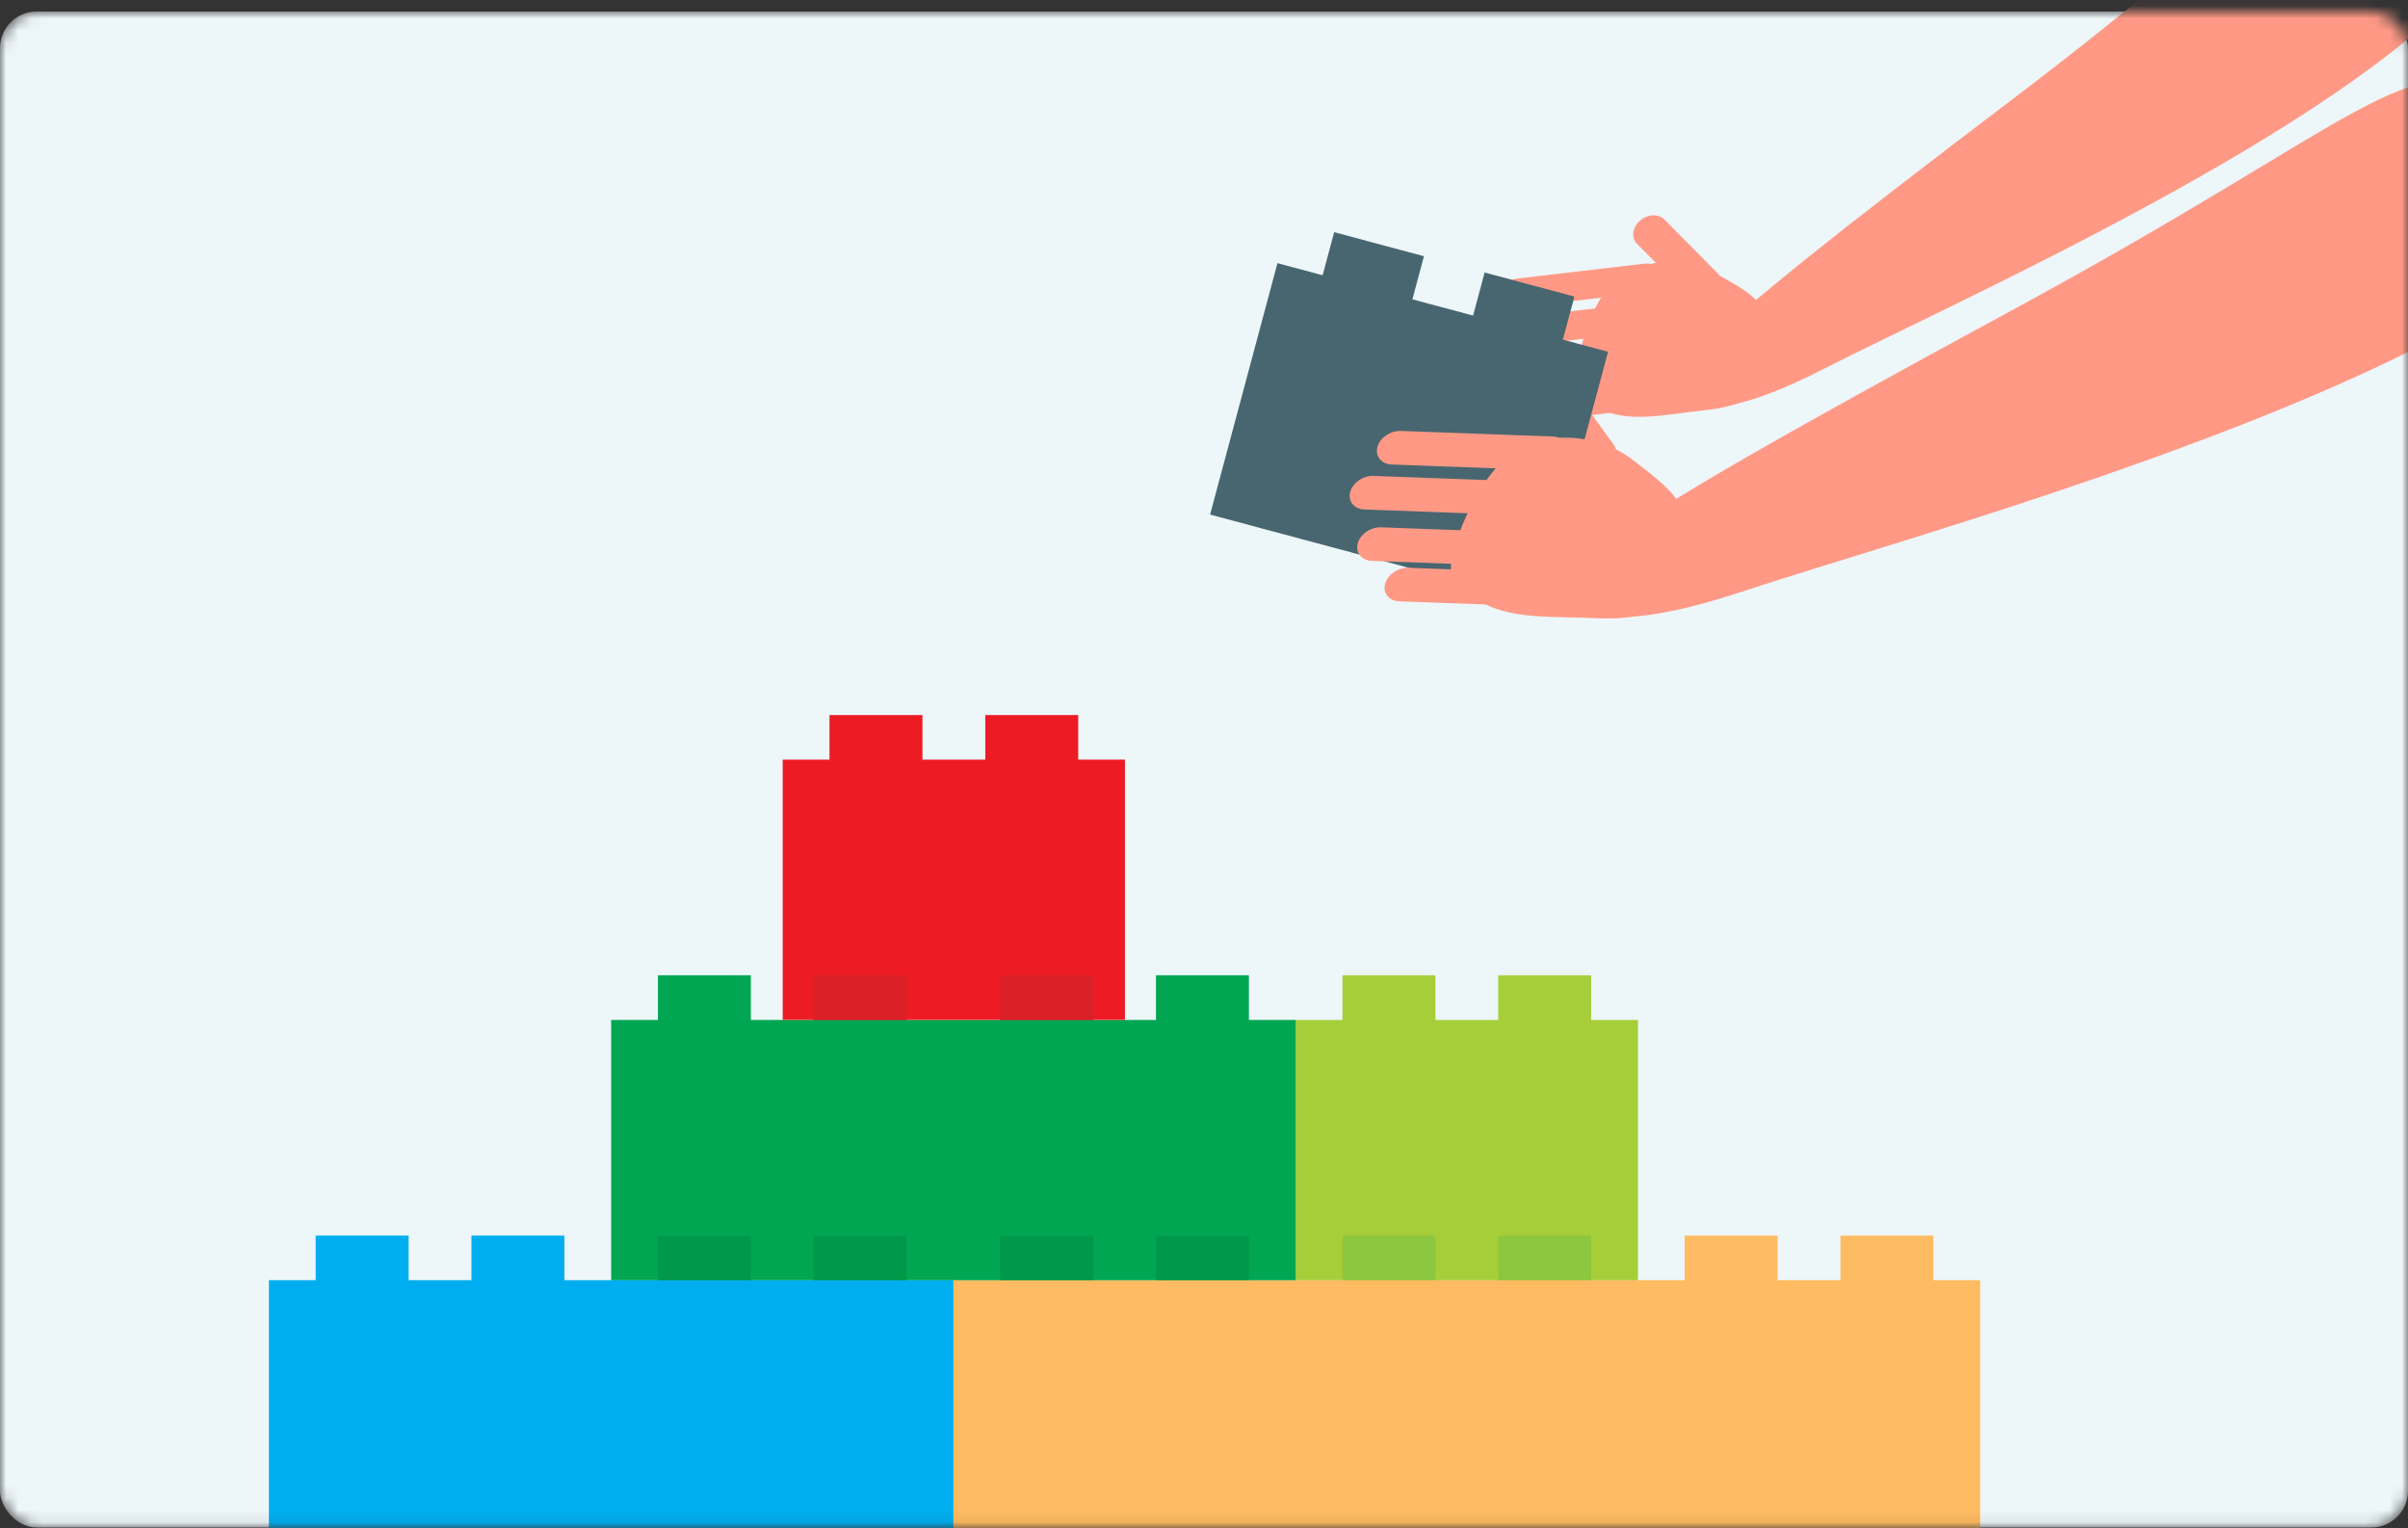 <svg xmlns="http://www.w3.org/2000/svg" width="197" height="125" fill="none" viewBox="0 0 197 125">
    <rect x="0" y="0" width="197" height="125" fill="#333333" stroke="none"/>
    <mask id="pbg5vojmba" width="197" height="125" x="0" y="0" maskUnits="userSpaceOnUse">
        <rect width="197" height="124" y=".938" fill="#fff" rx="3"/>
    </mask>
    <g mask="url(#pbg5vojmba)">
        <rect width="197" height="124" y=".938" fill="#EDF6F9" rx="3"/>
        <path fill="#FF9985" d="M139.132 33.127c-2.914-2.314-4.058-2.582 25.595-25.073 22.516-17.075 23.788-21.99 32.238-20.342 6.457 1.26 6.972 8.446 5.255 10.465-10.694 12.54-42.384 26.56-53.085 32.03-6.788 3.475-9.57 3.267-10.003 2.92zM134.16 18.055c-.617.543-.725 1.388-.243 1.876l4.361 4.404c.481.488 1.382.439 2-.105.618-.543.725-1.388.243-1.876l-4.361-4.404c-.481-.487-1.382-.439-2 .105z"/>
        <path fill="#FF9985" d="M131.673 33.753c-1.036-.34-2.025-.787-2.46-1.489-.339-.548-.314-1.19-.241-1.819.185-1.625.646-3.27 1.378-4.905.665-1.493 1.863-3.194 4.123-3.822 2.181-.609 4.307-.225 5.841.624 2.918 1.605 3.932 2.208 4.822 4.737 1.114 3.166-.327 5.926-5.693 6.478-2.77.282-5.521.935-7.77.196z"/>
        <path fill="#FF9985" d="M134.316 23.962l-10.478 1.222c-.711.085-1.232-.39-1.16-1.05.072-.66.711-1.264 1.422-1.35l10.478-1.22c.711-.086 1.232.389 1.16 1.05-.071.66-.711 1.263-1.422 1.348zM132.906 27.318l-10.478 1.222c-.711.085-1.232-.39-1.16-1.05.072-.661.711-1.264 1.422-1.35l10.478-1.221c.711-.085 1.232.39 1.161 1.044-.073.666-.713 1.276-1.423 1.355zM133.953 30.76l-10.478 1.22c-.711.086-1.232-.389-1.16-1.05.071-.66.711-1.263 1.422-1.348l10.478-1.222c.711-.085 1.232.39 1.16 1.05-.072.66-.711 1.264-1.422 1.35zM136.277 33.243l-10.478 1.222c-.711.085-1.232-.39-1.16-1.05.072-.66.711-1.264 1.422-1.349l10.478-1.222c.711-.085 1.232.39 1.16 1.05-.072.661-.711 1.264-1.422 1.35z"/>
        <path fill="#FF9985" d="M125.91 30.714c-.748.48-1.008 1.373-.571 1.972l3.949 5.437c.437.6 1.411.7 2.159.22.749-.48 1.008-1.372.571-1.972l-3.949-5.436c-.436-.61-1.406-.705-2.159-.22z"/>
        <path fill="#486670" fill-rule="evenodd" d="M131.555 28.77l-3.696-.99.745-2.78.199-.743-.594-.16-6.155-1.649-.595-.16-.199.744-.745 2.78-4.966-1.33.745-2.78.2-.744-.595-.16-6.155-1.648-.595-.16-.199.744-.745 2.78-3.101-.83-.595-.16-.199.743-5.112 19.076-.199.744.595.16 26.451 7.087 5.51-20.563z" clip-rule="evenodd"/>
        <path fill="#FF9985" d="M130.298 50.017c-2.99-3.22-4.276-3.744 34.367-24.675 29.338-15.893 31.701-21.403 41.268-17.963 7.308 2.625 6.624 11.11 4.255 13.153-14.726 12.72-54.222 23.4-67.688 27.864-8.547 2.838-11.752 2.101-12.202 1.62z"/>
        <path fill="#FF9985" d="M121.479 49.41c-1.145-.58-2.222-1.28-2.608-2.18-.298-.695-.152-1.448.047-2.17.507-1.866 1.343-3.706 2.483-5.473 1.051-1.626 2.75-3.388 5.499-3.722 2.661-.319 5.066.507 6.708 1.772 3.115 2.394 4.197 3.278 4.778 6.388.732 3.9-1.438 6.854-7.805 6.54-3.278-.162-6.608.105-9.102-1.155z"/>
        <path fill="#FF9985" d="M126.3 38.447l-12.447-.455c-.847-.032-1.365-.675-1.166-1.427.204-.758 1.056-1.35 1.903-1.318l12.447.455c.847.031 1.365.674 1.166 1.427-.199.753-1.056 1.349-1.903 1.318zM124.073 42.126l-12.447-.455c-.847-.03-1.364-.674-1.165-1.427.203-.758 1.056-1.349 1.902-1.317l12.448.455c.846.031 1.364.674 1.165 1.427-.204.747-1.061 1.343-1.903 1.317zM124.687 46.33l-12.447-.456c-.847-.03-1.365-.674-1.166-1.427.204-.758 1.056-1.348 1.903-1.317l12.447.455c.847.031 1.364.674 1.166 1.427-.199.753-1.056 1.349-1.903 1.317zM126.929 49.638l-12.447-.455c-.847-.031-1.365-.674-1.166-1.427.204-.758 1.056-1.349 1.903-1.317l12.447.454c.847.032 1.364.675 1.166 1.428-.204.747-1.061 1.343-1.903 1.317z"/>
        <path fill="#FFBB61" fill-rule="evenodd" d="M133.996 104.707h-3.826v-3.648H122.567v3.648h-5.141v-3.648h-7.603v3.648H102.17v-3.648H94.566v3.648h-5.14v-3.648H81.822v3.648h-3.826v21.288h84.001V104.707h-3.827v-3.648H150.567v3.648h-5.141v-3.648H137.823v3.648h-3.827z" clip-rule="evenodd"/>
        <path fill="#A6CE39" fill-rule="evenodd" d="M134 83.422h-3.826v-3.649H122.57v3.649h-5.14v-3.649H109.826v3.649H106v21.288h28V83.422z" clip-rule="evenodd"/>
        <path fill="#00AEEF" fill-rule="evenodd" d="M78 104.707h-3.826v-3.648H66.57v3.648h-5.14v-3.648h-7.603v3.648H46.174v-3.648H38.57v3.648h-5.14v-3.648H25.826v3.648H22v21.288h56v-21.288z" clip-rule="evenodd"/>
        <path fill="#00A651" fill-rule="evenodd" d="M106 83.422h-3.826v-3.649H94.57v3.649h-5.14v-3.649h-7.603v3.649H74.173v-3.649H66.57v3.649h-5.14v-3.649H53.826v3.649H50v21.288h56V83.422z" clip-rule="evenodd"/>
        <path fill="#00984A" fill-rule="evenodd" d="M81.828 104.707h7.604v-3.648H81.828v3.648zm12.744 0h7.604v-3.648H94.572v3.648z" clip-rule="evenodd"/>
        <path fill="#ED1C24" fill-rule="evenodd" d="M92.035 62.133H88.21v-3.649h-7.603v3.649h-5.141v-3.649H67.861v3.649h-3.826V83.42h28V62.133z" clip-rule="evenodd"/>
        <path fill="#DA2128" fill-rule="evenodd" d="M66.57 83.422h7.604v-3.649H66.57v3.649zm15.256 0h7.604v-3.649H81.826v3.649z" clip-rule="evenodd"/>
        <path fill="#00984A" fill-rule="evenodd" d="M74.176 104.707v-3.648H66.572v3.648h7.604zm-12.744 0v-3.648H53.828v3.648h7.604z" clip-rule="evenodd"/>
        <path fill="#8DC63F" fill-rule="evenodd" d="M130.176 104.707v-3.648H122.572v3.648h7.604zm-12.744 0v-3.648H109.828v3.648h7.604z" clip-rule="evenodd"/>
    </g>
</svg>
